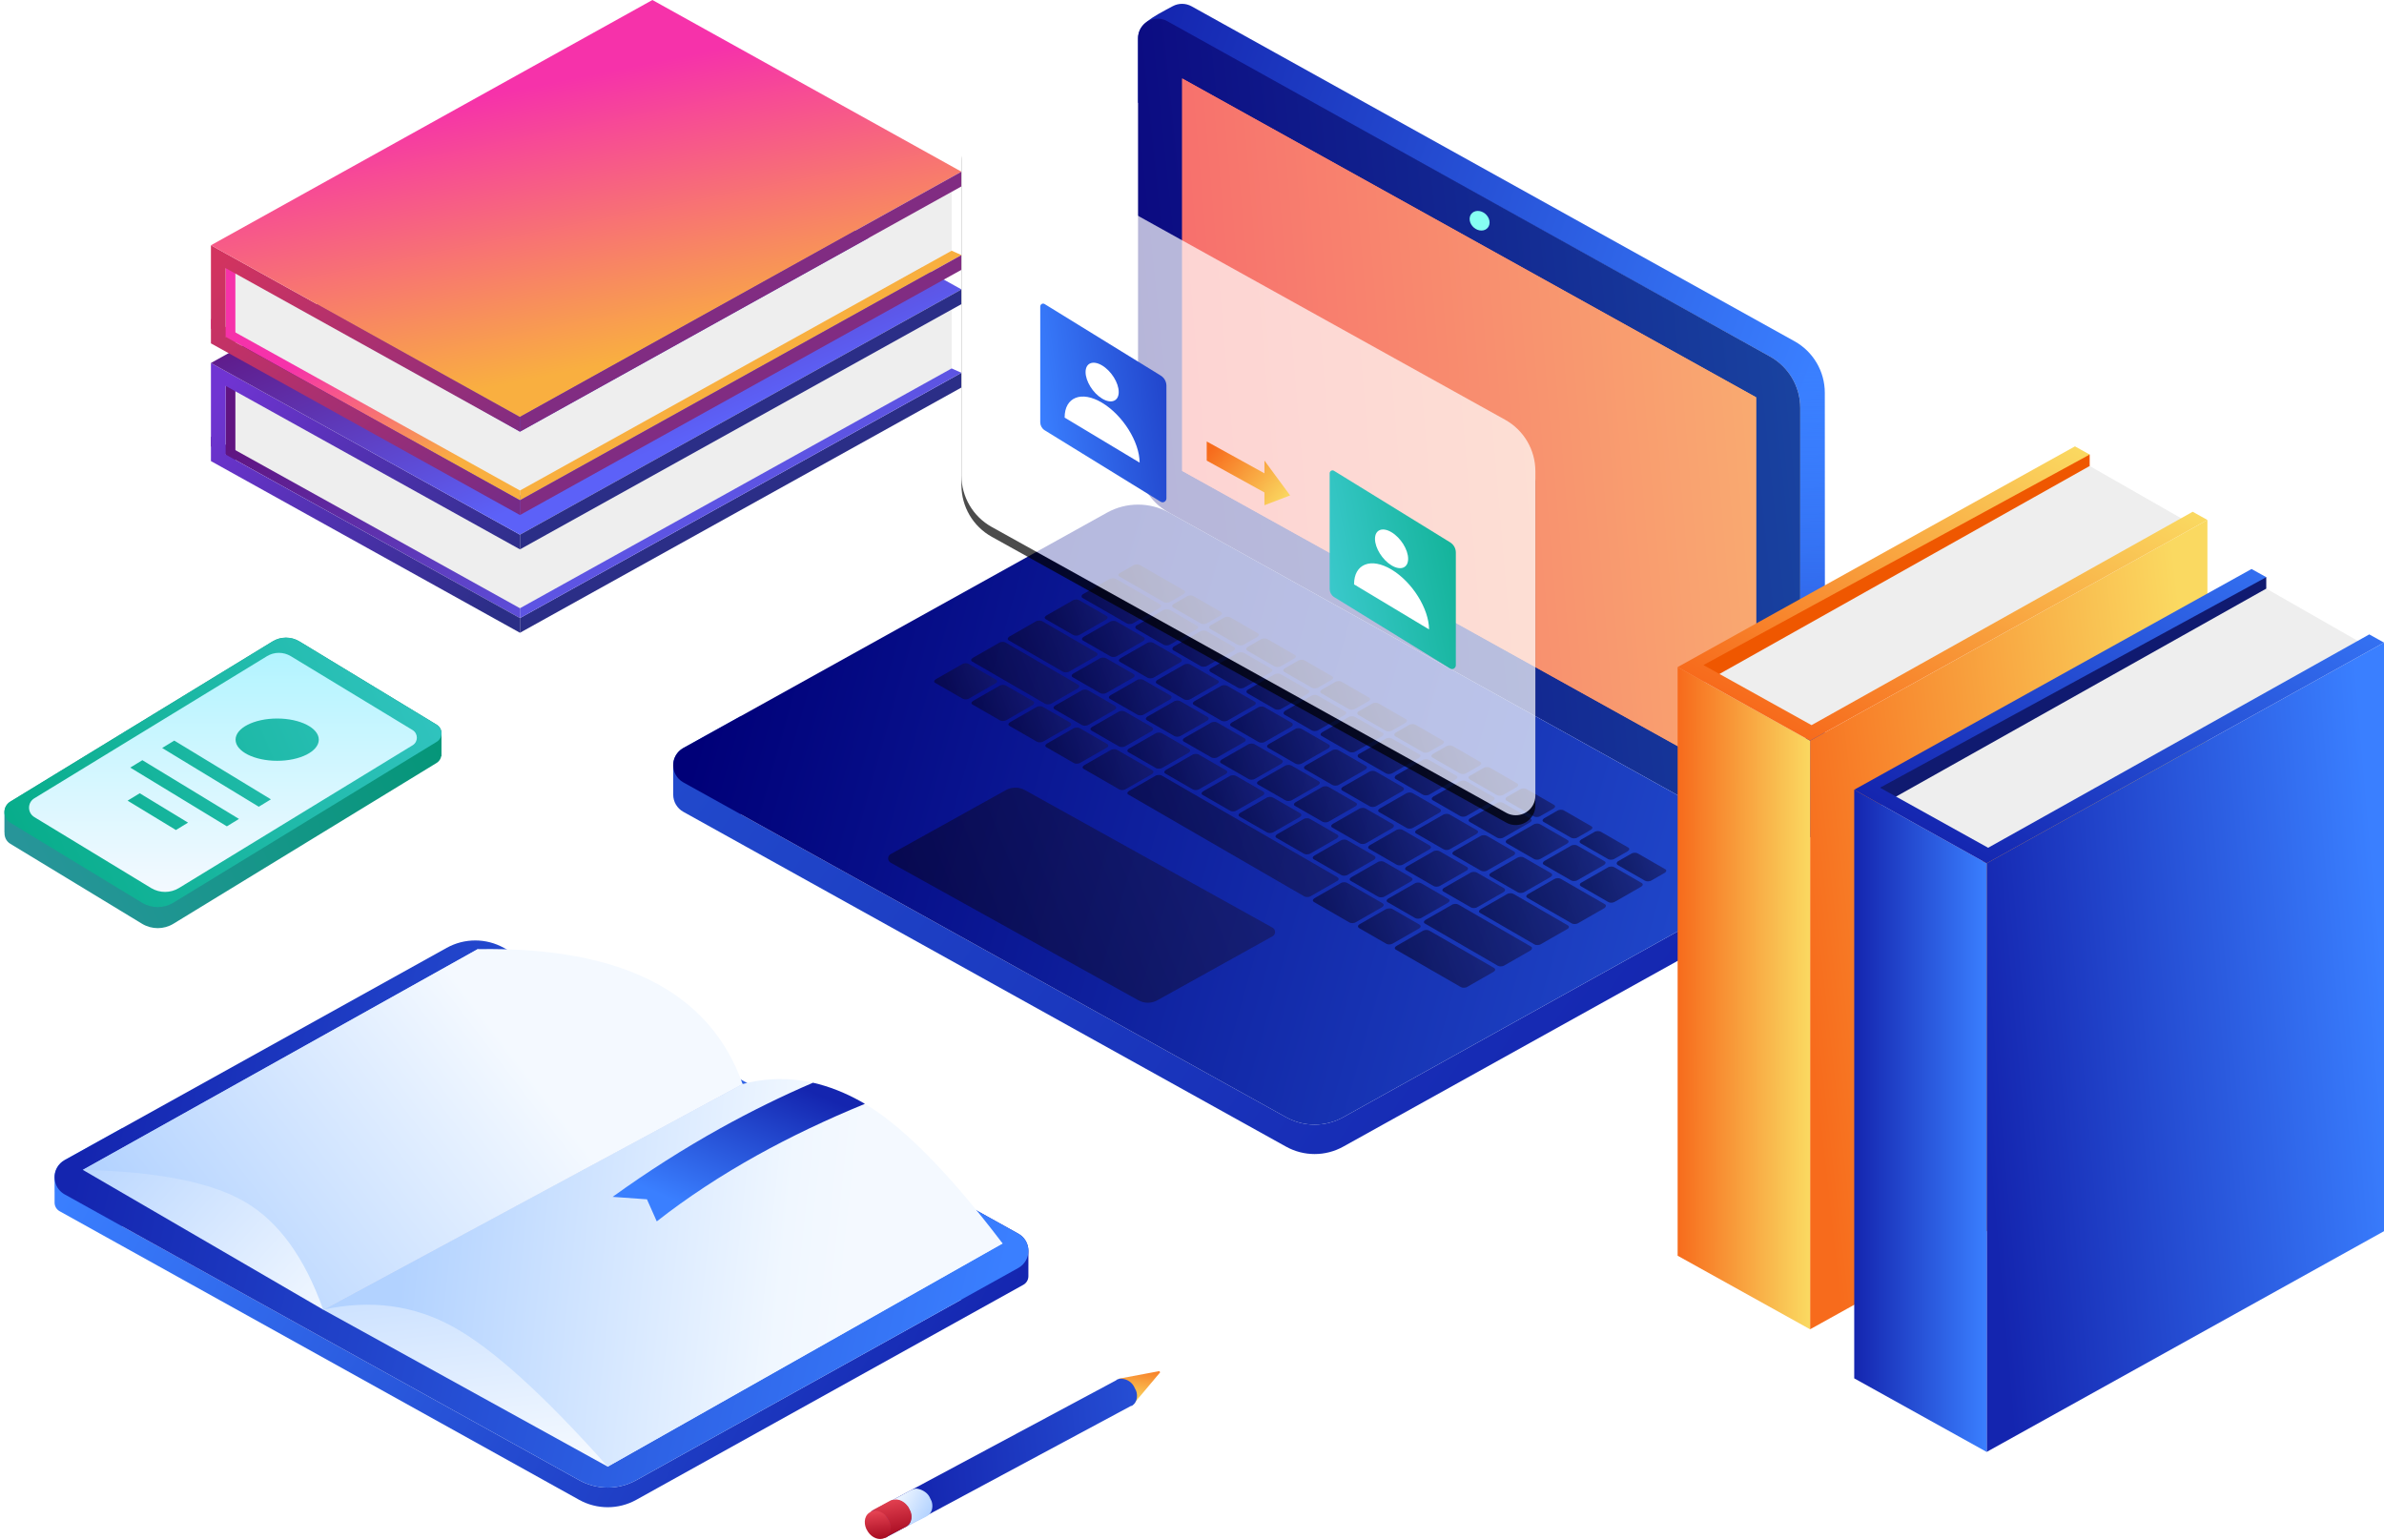 <?xml version="1.0" encoding="UTF-8"?>
<svg width="486px" height="314px" viewBox="0 0 486 314" version="1.1" xmlns="http://www.w3.org/2000/svg" xmlns:xlink="http://www.w3.org/1999/xlink">
    <!-- Generator: Sketch 52.5 (67469) - http://www.bohemiancoding.com/sketch -->
    <title>教育</title>
    <desc>Created with Sketch.</desc>
    <defs>
        <linearGradient x1="100%" y1="93.68%" x2="2.303%" y2="6.51%" id="linearGradient-1">
            <stop stop-color="#5D4DD8" offset="0%"></stop>
            <stop stop-color="#60137F" offset="100%"></stop>
        </linearGradient>
        <linearGradient x1="0%" y1="14.709%" x2="100%" y2="78.417%" id="linearGradient-2">
            <stop stop-color="#7034D2" offset="0%"></stop>
            <stop stop-color="#2B2E87" offset="100%"></stop>
        </linearGradient>
        <linearGradient x1="70.808%" y1="70.884%" x2="35.293%" y2="24.068%" id="linearGradient-3">
            <stop stop-color="#5C61F8" offset="0%"></stop>
            <stop stop-color="#60147F" offset="100%"></stop>
        </linearGradient>
        <linearGradient x1="54.662%" y1="86.689%" x2="32.112%" y2="24.584%" id="linearGradient-4">
            <stop stop-color="#F9AF40" offset="0%"></stop>
            <stop stop-color="#F632AA" offset="100%"></stop>
        </linearGradient>
        <linearGradient x1="0%" y1="8.856%" x2="100%" y2="100%" id="linearGradient-5">
            <stop stop-color="#D2335F" offset="0%"></stop>
            <stop stop-color="#732B88" offset="100%"></stop>
        </linearGradient>
        <linearGradient x1="2.703%" y1="0%" x2="98.456%" y2="42.585%" id="linearGradient-6">
            <stop stop-color="#1425AF" offset="0%"></stop>
            <stop stop-color="#3A7FFF" offset="100%"></stop>
        </linearGradient>
        <linearGradient x1="98.635%" y1="99.201%" x2="97.565%" y2="43.39%" id="linearGradient-7">
            <stop stop-color="#1425AF" offset="0%"></stop>
            <stop stop-color="#3A7FFF" stop-opacity="0" offset="100%"></stop>
        </linearGradient>
        <path d="M234,156 L234,83.18 C234,78.818 231.633,74.799 227.818,72.684 L116.162,10.796 L99,21 L99,7.798 C99,7.118 99.173,6.45 99.503,5.855 C99.682,5.534 99.899,5.246 100.145,4.995 C100.958,4.166 102.459,3.177 104.648,2.027 L104.677,2.002 L106.095,1.249 C107.292,0.614 108.729,0.627 109.913,1.285 L232.828,69.571 C236.637,71.687 239,75.703 239,80.061 L239,166.635 C239,168.04 238.263,169.342 237.058,170.065 L234.504,171.597 C234.344,171.704 234.176,171.806 234.003,171.902 C232.999,172.464 231.824,172.863 231.002,173.075 C230.682,173.158 230.346,173.202 230,173.202 C229.32,173.202 228.652,173.029 228.057,172.699 L216,166 L234,156 Z" id="path-8"></path>
        <linearGradient x1="0%" y1="56.685%" x2="100%" y2="43.743%" id="linearGradient-9">
            <stop stop-color="#0B0880" offset="0%"></stop>
            <stop stop-color="#1943A0" offset="100%"></stop>
        </linearGradient>
        <linearGradient x1="100%" y1="43.061%" x2="0%" y2="15.812%" id="linearGradient-10">
            <stop stop-color="#1425AF" offset="0%"></stop>
            <stop stop-color="#2149CC" offset="100%"></stop>
        </linearGradient>
        <linearGradient x1="98.437%" y1="57.037%" x2="2.06%" y2="41.767%" id="linearGradient-11">
            <stop stop-color="#214ACE" offset="0%"></stop>
            <stop stop-color="#000078" offset="100%"></stop>
            <stop stop-color="#000078" offset="100%"></stop>
        </linearGradient>
        <linearGradient x1="206.815%" y1="0%" x2="-16.406%" y2="50%" id="linearGradient-12">
            <stop stop-color="#2D318E" offset="0%"></stop>
            <stop stop-color="#030021" offset="100%"></stop>
        </linearGradient>
        <linearGradient x1="100%" y1="44.911%" x2="0%" y2="55.441%" id="linearGradient-13">
            <stop stop-color="#F9AA70" offset="0%"></stop>
            <stop stop-color="#F76E6D" offset="100%"></stop>
        </linearGradient>
        <filter x="-7.7%" y="-6.2%" width="115.4%" height="112.4%" filterUnits="objectBoundingBox" id="filter-14">
            <feGaussianBlur stdDeviation="3" in="SourceGraphic"></feGaussianBlur>
        </filter>
        <path d="M6.172,83.429 L111.057,141.699 C112.989,142.771 115.424,142.076 116.497,140.145 C116.827,139.55 117,138.882 117,138.202 L117,72.061 C117,67.703 114.637,63.687 110.828,61.571 L5.943,3.301 C4.011,2.229 1.576,2.924 0.503,4.855 C0.173,5.45 1.49130726e-13,6.118 1.49213975e-13,6.798 L1.42108547e-13,72.939 C1.42642249e-13,77.297 2.363,81.313 6.172,83.429 Z" id="path-15"></path>
        <filter x="-13.7%" y="-7.7%" width="127.4%" height="118.2%" filterUnits="objectBoundingBox" id="filter-16">
            <feOffset dx="0" dy="2" in="SourceAlpha" result="shadowOffsetOuter1"></feOffset>
            <feGaussianBlur stdDeviation="5" in="shadowOffsetOuter1" result="shadowBlurOuter1"></feGaussianBlur>
            <feColorMatrix values="0 0 0 0 1   0 0 0 0 1   0 0 0 0 1  0 0 0 0.401 0" type="matrix" in="shadowBlurOuter1"></feColorMatrix>
        </filter>
        <linearGradient x1="-55.375%" y1="28.791%" x2="100%" y2="63.708%" id="linearGradient-17">
            <stop stop-color="#1425AF" offset="0%"></stop>
            <stop stop-color="#3A7FFF" offset="100%"></stop>
        </linearGradient>
        <linearGradient x1="113.605%" y1="70.334%" x2="-27.822%" y2="25.975%" id="linearGradient-18">
            <stop stop-color="#40CCD3" offset="0%"></stop>
            <stop stop-color="#08AD8B" offset="100%"></stop>
        </linearGradient>
        <linearGradient x1="100%" y1="85.959%" x2="0%" y2="21.096%" id="linearGradient-19">
            <stop stop-color="#FAD961" offset="0%"></stop>
            <stop stop-color="#F76B1C" offset="100%"></stop>
        </linearGradient>
        <linearGradient x1="100%" y1="40.743%" x2="0%" y2="19.013%" id="linearGradient-20">
            <stop stop-color="#1425AF" offset="0%"></stop>
            <stop stop-color="#3A7FFF" offset="100%"></stop>
        </linearGradient>
        <linearGradient x1="2.188%" y1="43.599%" x2="97.87%" y2="56.52%" id="linearGradient-21">
            <stop stop-color="#1425AF" offset="0%"></stop>
            <stop stop-color="#3A7FFF" offset="100%"></stop>
        </linearGradient>
        <linearGradient x1="38.043%" y1="97.602%" x2="22.62%" y2="19.86%" id="linearGradient-22">
            <stop stop-color="#F4F9FF" offset="0%"></stop>
            <stop stop-color="#B2D2FF" offset="100%"></stop>
        </linearGradient>
        <linearGradient x1="77.276%" y1="54.083%" x2="11.586%" y2="50%" id="linearGradient-23">
            <stop stop-color="#F4F9FF" offset="0%"></stop>
            <stop stop-color="#F0F7FF" offset="15.105%"></stop>
            <stop stop-color="#B2D2FF" offset="100%"></stop>
        </linearGradient>
        <linearGradient x1="82.493%" y1="9.091%" x2="23.255%" y2="84.257%" id="linearGradient-24">
            <stop stop-color="#1425AF" offset="0%"></stop>
            <stop stop-color="#3A7FFF" offset="100%"></stop>
        </linearGradient>
        <linearGradient x1="45.91%" y1="88.174%" x2="-9.447%" y2="60.726%" id="linearGradient-25">
            <stop stop-color="#F4F9FF" offset="0%"></stop>
            <stop stop-color="#B2D2FF" offset="100%"></stop>
        </linearGradient>
        <linearGradient x1="66.183%" y1="31.255%" x2="0%" y2="59.151%" id="linearGradient-26">
            <stop stop-color="#F4F9FF" offset="0%"></stop>
            <stop stop-color="#B2D2FF" offset="100%"></stop>
        </linearGradient>
        <linearGradient x1="100%" y1="33.427%" x2="1.401%" y2="65.965%" id="linearGradient-27">
            <stop stop-color="#FAD961" offset="0%"></stop>
            <stop stop-color="#F76B1C" offset="100%"></stop>
        </linearGradient>
        <linearGradient x1="83.697%" y1="80.831%" x2="3.425%" y2="5.411%" id="linearGradient-28">
            <stop stop-color="#1425AF" offset="0%"></stop>
            <stop stop-color="#254DD3" offset="100%"></stop>
        </linearGradient>
        <linearGradient x1="64.116%" y1="100%" x2="64.116%" y2="0%" id="linearGradient-29">
            <stop stop-color="#F4F9FF" offset="0%"></stop>
            <stop stop-color="#B2D2FF" offset="100%"></stop>
        </linearGradient>
        <linearGradient x1="0%" y1="100%" x2="100%" y2="15.327%" id="linearGradient-30">
            <stop stop-color="#F5515F" offset="0%"></stop>
            <stop stop-color="#9F041B" offset="100%"></stop>
        </linearGradient>
        <linearGradient x1="100%" y1="41.276%" x2="0%" y2="64.291%" id="linearGradient-31">
            <stop stop-color="#FAD961" offset="0%"></stop>
            <stop stop-color="#F76B1C" offset="100%"></stop>
        </linearGradient>
        <linearGradient x1="100%" y1="56.934%" x2="0%" y2="55.057%" id="linearGradient-32">
            <stop stop-color="#FAD961" offset="0%"></stop>
            <stop stop-color="#F76B1C" offset="100%"></stop>
        </linearGradient>
        <linearGradient x1="86.665%" y1="11.31%" x2="11.141%" y2="85.722%" id="linearGradient-33">
            <stop stop-color="#FAD961" offset="0%"></stop>
            <stop stop-color="#F76B1C" offset="100%"></stop>
        </linearGradient>
        <linearGradient x1="0%" y1="60.233%" x2="100%" y2="42.365%" id="linearGradient-34">
            <stop stop-color="#1425AF" offset="0%"></stop>
            <stop stop-color="#3A7FFF" offset="100%"></stop>
        </linearGradient>
        <linearGradient x1="0%" y1="59.906%" x2="100%" y2="59.906%" id="linearGradient-35">
            <stop stop-color="#1425AF" offset="0%"></stop>
            <stop stop-color="#3A7FFF" offset="100%"></stop>
        </linearGradient>
        <linearGradient x1="15.952%" y1="94.149%" x2="100%" y2="24.464%" id="linearGradient-36">
            <stop stop-color="#1425AF" offset="0%"></stop>
            <stop stop-color="#3471F2" offset="100%"></stop>
            <stop stop-color="#3A7FFF" offset="100%"></stop>
        </linearGradient>
        <linearGradient x1="100%" y1="69.839%" x2="0%" y2="38.319%" id="linearGradient-37">
            <stop stop-color="#28959A" offset="0%"></stop>
            <stop stop-color="#059679" offset="100%"></stop>
        </linearGradient>
        <linearGradient x1="-41.313%" y1="24.428%" x2="100%" y2="61.679%" id="linearGradient-38">
            <stop stop-color="#40CCD3" offset="0%"></stop>
            <stop stop-color="#08AD8B" offset="100%"></stop>
        </linearGradient>
        <linearGradient x1="64.116%" y1="100%" x2="64.116%" y2="0%" id="linearGradient-39">
            <stop stop-color="#F4F9FF" offset="0%"></stop>
            <stop stop-color="#B2F4FF" offset="100%"></stop>
        </linearGradient>
    </defs>
    <g id="Page-1" stroke="none" stroke-width="1" fill="none" fill-rule="evenodd">
        <g id="教育" transform="translate(-773, -154)">
            <g id="TOP">
                <g id="Illustration">
                    <g id="教育" transform="translate(773, 154)">
                        <g id="书4" transform="translate(43, 24)" fill-rule="nonzero">
                            <polygon id="Path-55" fill="#601481" points="3 54 5 54 5 70 3 70"></polygon>
                            <path d="M151,39.111 L151,51.133 L63,101 L5,69 L5,55 L63,88 L151,39.111 Z M153,38 L153,50 L153,38 Z" id="Combined-Shape" fill="#EEEEEE"></path>
                            <polygon id="Path-58" fill="url(#linearGradient-1)" points="63 102 63 100 0 65 0 67"></polygon>
                            <path d="M3,54.667 L3,68.667 L63,102 L63,105 L1.14352972e-13,70 L1.14352972e-13,67 L-1.03321796e-12,53 L1.14352972e-13,50 L63,85 L63,88 L3,54.667 Z" id="Combined-Shape" fill="url(#linearGradient-2)"></path>
                            <polygon id="Path-51" fill="url(#linearGradient-3)" points="-9.9475983e-14 50 63 85 153 35 90 -2.84217094e-14"></polygon>
                            <polygon id="Path-52" fill="#2B2E87" points="63 88 63 85 153 35 153 38"></polygon>
                            <polygon id="Path-54" fill="#2B2E87" points="63 105 153 55 153 52 63 102"></polygon>
                            <polygon id="Path-59" fill="#5D54E3" points="63 100 63 102 153 52 150.999 51.112"></polygon>
                        </g>
                        <g id="书3" transform="translate(43, 0)" fill-rule="nonzero">
                            <polygon id="Path-55" fill="#F632AA" points="3 54 5 54 5 70 3 70"></polygon>
                            <path d="M151,39.111 L151,51.133 L63,101 L5,69 L5,55 L63,88 L151,39.111 Z M153,38 L153,50 L153,38 Z" id="Combined-Shape" fill="#EEEEEE"></path>
                            <polygon id="Path-59" fill="#F8AF3F" points="63 100 63 102 153 52 150.999 51.112"></polygon>
                            <polygon id="Path-58" fill="url(#linearGradient-4)" points="63 102 63 100 0 65 0 67"></polygon>
                            <path d="M3,54.667 L3,68.667 L63,102 L63,105 L1.14352972e-13,70 L1.14352972e-13,67 L-1.03321796e-12,53 L1.14352972e-13,50 L63,85 L63,88 L3,54.667 Z" id="Combined-Shape" fill="url(#linearGradient-5)"></path>
                            <polygon id="Path-51" fill="url(#linearGradient-4)" points="-9.9475983e-14 50 63 85 153 35 90 -2.84217094e-14"></polygon>
                            <polygon id="Path-52" fill="#812C82" points="63 88 63 85 153 35 153 38"></polygon>
                            <polygon id="Path-54" fill="#812C82" points="63 105 153 55 153 52 63 102"></polygon>
                        </g>
                        <g id="Mac" transform="translate(133, 0)">
                            <g id="Combined-Shape" fill-rule="nonzero">
                                <use fill="url(#linearGradient-6)" xlink:href="#path-8"></use>
                                <use fill="url(#linearGradient-7)" xlink:href="#path-8"></use>
                            </g>
                            <path d="M228.057,172.699 L105.172,104.429 C101.363,102.313 99,98.297 99,93.939 L99,7.803 C99,5.594 100.791,3.803 103,3.803 C103.681,3.803 104.35,3.977 104.945,4.308 L227.834,72.681 C231.64,74.798 234,78.812 234,83.167 L234,169.202 C234,171.411 232.209,173.202 230,173.202 C229.32,173.202 228.652,173.029 228.057,172.699 Z" id="Path-62" fill="url(#linearGradient-9)" fill-rule="nonzero"></path>
                            <path d="M169,47 C170.105,47 170.835,46.105 170.631,45 C170.428,43.895 169.367,43 168.263,43 C167.158,43 166.428,43.895 166.631,45 C166.835,46.105 167.895,47 169,47 Z" id="Oval" fill="#86FFF2" fill-rule="nonzero"></path>
                            <path d="M4.24,160.502 L4.236,160.5 C4.238,158.438 4.238,156.94 4.236,156.004 C4.234,155.345 4.397,154.675 4.74,154.057 C5.103,153.404 5.641,152.866 6.294,152.503 L18,146 L18,166 L129.172,227.762 C132.797,229.776 137.203,229.776 140.828,227.762 L216,186 L216,166 L227.706,172.503 C228.359,172.866 228.897,173.404 229.26,174.057 C229.603,174.675 229.765,175.343 229.764,176.003 C229.763,176.938 229.763,178.271 229.764,180 L229.76,180.002 L229.76,182.002 C229.76,183.455 228.972,184.793 227.703,185.499 L140.828,233.762 C137.203,235.776 132.797,235.776 129.172,233.762 L6.297,165.499 C5.028,164.793 4.24,163.455 4.24,162.002 L4.24,160.502 Z" id="Combined-Shape" fill="url(#linearGradient-10)" fill-rule="nonzero"></path>
                            <path d="M140.828,227.762 L227.706,179.497 C229.637,178.424 230.333,175.989 229.26,174.057 C228.897,173.404 228.359,172.866 227.706,172.503 L105.313,104.507 C101.387,102.326 96.613,102.326 92.687,104.507 L6.294,152.503 C4.363,153.576 3.667,156.011 4.74,157.943 C5.103,158.596 5.641,159.134 6.294,159.497 L129.172,227.762 C132.797,229.776 137.203,229.776 140.828,227.762 Z" id="Path-61" fill="url(#linearGradient-11)" fill-rule="nonzero"></path>
                            <g id="键盘" opacity="0.598" transform="translate(57, 115)">
                                <g id="Group" transform="translate(30, 2.559)" fill="url(#linearGradient-12)">
                                    <path d="M102.319,63.139 L107.872,66.338 C108.191,66.529 108.83,66.529 109.213,66.274 L114.574,63.203 C114.957,62.947 115.021,62.627 114.638,62.435 L109.085,59.237 C108.766,59.045 108.128,59.045 107.745,59.301 L102.383,62.371 C102,62.563 101.936,62.947 102.319,63.139 Z" id="Path"></path>
                                    <path d="M94.723,58.725 L100.277,61.924 C100.596,62.115 101.234,62.115 101.617,61.86 L106.979,58.789 C107.362,58.533 107.426,58.213 107.106,58.021 L101.553,54.823 C101.234,54.631 100.596,54.631 100.213,54.887 L94.851,57.957 C94.468,58.213 94.404,58.533 94.723,58.725 Z" id="Path"></path>
                                    <path d="M87.191,54.375 L92.745,57.574 C93.064,57.765 93.702,57.765 94.085,57.51 L99.447,54.439 C99.83,54.183 99.894,53.863 99.511,53.671 L93.957,50.473 C93.638,50.281 93,50.281 92.617,50.537 L87.255,53.607 C86.872,53.863 86.872,54.183 87.191,54.375 Z" id="Path"></path>
                                    <path d="M79.66,50.025 L85.213,53.224 C85.532,53.415 86.17,53.415 86.553,53.16 L91.915,50.089 C92.298,49.833 92.362,49.513 91.979,49.321 L86.426,46.123 C86.106,45.931 85.468,45.931 85.085,46.187 L79.723,49.257 C79.34,49.449 79.277,49.833 79.66,50.025 Z" id="Path"></path>
                                    <path d="M72.128,45.611 L77.681,48.81 C78,49.001 78.638,49.001 79.021,48.746 L84.383,45.675 C84.766,45.419 84.83,45.099 84.447,44.907 L78.894,41.709 C78.574,41.517 77.936,41.517 77.553,41.773 L72.191,44.843 C71.809,45.099 71.745,45.419 72.128,45.611 Z" id="Path"></path>
                                    <path d="M64.532,41.261 L70.085,44.46 C70.404,44.651 71.043,44.651 71.426,44.396 L76.787,41.325 C77.17,41.069 77.234,40.749 76.851,40.557 L71.298,37.359 C70.979,37.167 70.34,37.167 69.957,37.423 L64.596,40.493 C64.277,40.749 64.213,41.069 64.532,41.261 Z" id="Path"></path>
                                    <path d="M57,36.911 L62.553,40.11 C62.872,40.301 63.511,40.301 63.894,40.046 L69.255,36.975 C69.638,36.719 69.702,36.399 69.319,36.207 L63.766,33.009 C63.447,32.817 62.809,32.817 62.426,33.073 L57.064,36.143 C56.681,36.335 56.681,36.719 57,36.911 Z" id="Path"></path>
                                    <path d="M49.468,32.497 L55.021,35.696 C55.34,35.888 55.979,35.888 56.362,35.632 L61.723,32.561 C62.106,32.305 62.17,31.985 61.787,31.793 L56.234,28.595 C55.915,28.403 55.277,28.403 54.894,28.659 L49.532,31.729 C49.149,31.985 49.085,32.305 49.468,32.497 Z" id="Path"></path>
                                    <path d="M41.872,28.147 L47.426,31.346 C47.745,31.538 48.383,31.538 48.766,31.282 L54.128,28.211 C54.511,27.955 54.574,27.635 54.191,27.443 L48.638,24.245 C48.319,24.053 47.681,24.053 47.298,24.309 L41.936,27.379 C41.617,27.635 41.553,27.955 41.872,28.147 Z" id="Path"></path>
                                    <path d="M34.34,23.797 L39.894,26.996 C40.213,27.188 40.851,27.188 41.234,26.932 L46.596,23.861 C46.979,23.605 47.043,23.285 46.66,23.093 L41.106,19.895 C40.787,19.703 40.149,19.703 39.766,19.959 L34.404,23.029 C34.021,23.221 34.021,23.605 34.34,23.797 Z" id="Path"></path>
                                    <path d="M26.809,19.447 L32.362,22.646 C32.681,22.837 33.319,22.837 33.702,22.582 L39.064,19.511 C39.447,19.255 39.511,18.935 39.128,18.743 L33.574,15.545 C33.255,15.353 32.617,15.353 32.234,15.609 L26.872,18.679 C26.489,18.871 26.426,19.191 26.809,19.447 Z" id="Path"></path>
                                    <path d="M19.213,15.033 L24.766,18.232 C25.085,18.424 25.723,18.424 26.106,18.168 L31.468,15.097 C31.851,14.841 31.915,14.521 31.532,14.329 L25.979,11.131 C25.66,10.939 25.021,10.939 24.638,11.195 L19.277,14.265 C18.957,14.521 18.894,14.841 19.213,15.033 Z" id="Path"></path>
                                    <path d="M11.681,10.683 L17.234,13.882 C17.553,14.074 18.191,14.074 18.574,13.818 L23.936,10.747 C24.319,10.491 24.383,10.171 24,9.979 L18.447,6.781 C18.128,6.589 17.489,6.589 17.106,6.845 L11.745,9.915 C11.362,10.107 11.362,10.491 11.681,10.683 Z" id="Path"></path>
                                    <path d="M0.702,4.35 L9.702,9.532 C10.021,9.724 10.66,9.724 11.043,9.468 L16.404,6.397 C16.787,6.141 16.851,5.821 16.468,5.629 L7.468,0.448 C7.149,0.256 6.511,0.256 6.128,0.512 L0.766,3.582 C0.447,3.774 0.383,4.158 0.702,4.35 Z" id="Path"></path>
                                </g>
                                <g id="Group-2" transform="translate(22, 7)" fill="url(#linearGradient-12)">
                                    <path d="M13.553,3.555 L8,0.357 C7.681,0.165 7.043,0.165 6.66,0.421 L1.298,3.491 C0.915,3.747 0.851,4.067 1.234,4.259 L6.787,7.457 C7.106,7.649 7.745,7.649 8.128,7.393 L13.489,4.323 C13.872,4.067 13.936,3.747 13.553,3.555 Z" id="Path"></path>
                                    <path d="M21.149,7.905 L15.596,4.707 C15.277,4.515 14.638,4.515 14.255,4.771 L8.894,7.841 C8.511,8.097 8.447,8.417 8.83,8.609 L14.383,11.807 C14.702,11.999 15.34,11.999 15.723,11.743 L21.085,8.673 C21.404,8.481 21.468,8.097 21.149,7.905 Z" id="Path"></path>
                                    <path d="M28.681,12.255 L23.128,9.057 C22.809,8.865 22.17,8.865 21.787,9.121 L16.426,12.191 C16.043,12.447 15.979,12.767 16.362,12.959 L21.915,16.157 C22.234,16.349 22.872,16.349 23.255,16.093 L28.617,13.023 C29,12.831 29,12.511 28.681,12.255 Z" id="Path"></path>
                                    <path d="M36.213,16.669 L30.66,13.471 C30.34,13.279 29.702,13.279 29.319,13.535 L23.957,16.605 C23.574,16.861 23.511,17.181 23.83,17.373 L29.383,20.571 C29.702,20.763 30.34,20.763 30.723,20.507 L36.085,17.437 C36.532,17.181 36.596,16.861 36.213,16.669 Z" id="Path"></path>
                                    <path d="M43.745,21.019 L38.191,17.821 C37.872,17.629 37.234,17.629 36.851,17.885 L31.489,20.955 C31.106,21.211 31.043,21.531 31.426,21.723 L36.979,24.921 C37.298,25.113 37.936,25.113 38.319,24.857 L43.681,21.787 C44.064,21.595 44.128,21.211 43.745,21.019 Z" id="Path"></path>
                                    <path d="M51.34,25.369 L45.787,22.171 C45.468,21.979 44.83,21.979 44.447,22.235 L39.085,25.305 C38.702,25.561 38.638,25.881 39.021,26.073 L44.574,29.271 C44.894,29.463 45.532,29.463 45.915,29.207 L51.277,26.137 C51.596,25.945 51.66,25.561 51.34,25.369 Z" id="Path"></path>
                                    <path d="M58.872,29.783 L53.319,26.585 C53,26.393 52.362,26.393 51.979,26.649 L46.617,29.719 C46.234,29.975 46.17,30.295 46.553,30.487 L52.106,33.685 C52.426,33.877 53.064,33.877 53.447,33.621 L58.809,30.551 C59.191,30.295 59.191,29.975 58.872,29.783 Z" id="Path"></path>
                                    <path d="M66.404,34.133 L60.851,30.935 C60.532,30.743 59.894,30.743 59.511,30.999 L54.149,34.069 C53.766,34.325 53.702,34.645 54.085,34.837 L59.638,38.035 C59.957,38.227 60.596,38.227 60.979,37.971 L66.34,34.901 C66.723,34.645 66.787,34.325 66.404,34.133 Z" id="Path"></path>
                                    <path d="M74,38.483 L68.447,35.285 C68.128,35.093 67.489,35.093 67.106,35.349 L61.745,38.419 C61.362,38.675 61.298,38.995 61.681,39.187 L67.234,42.385 C67.553,42.577 68.191,42.577 68.574,42.321 L73.936,39.251 C74.255,39.059 74.319,38.675 74,38.483 Z" id="Path"></path>
                                    <path d="M81.532,42.897 L75.979,39.699 C75.66,39.507 75.021,39.507 74.638,39.763 L69.277,42.833 C68.894,43.089 68.83,43.409 69.213,43.601 L74.766,46.799 C75.085,46.991 75.723,46.991 76.106,46.735 L81.468,43.665 C81.851,43.409 81.851,43.089 81.532,42.897 Z" id="Path"></path>
                                    <path d="M89.064,47.247 L83.511,44.049 C83.191,43.857 82.553,43.857 82.17,44.112 L76.809,47.183 C76.426,47.439 76.362,47.759 76.745,47.951 L82.298,51.149 C82.617,51.341 83.255,51.341 83.638,51.085 L89,48.015 C89.383,47.759 89.447,47.439 89.064,47.247 Z" id="Path"></path>
                                    <path d="M96.66,51.597 L91.106,48.399 C90.787,48.207 90.149,48.207 89.766,48.462 L84.404,51.533 C84.021,51.789 83.957,52.109 84.34,52.301 L89.894,55.499 C90.213,55.691 90.851,55.691 91.234,55.435 L96.596,52.365 C96.915,52.173 96.979,51.789 96.66,51.597 Z" id="Path"></path>
                                    <path d="M104.191,56.011 L98.638,52.812 C98.319,52.621 97.681,52.621 97.298,52.876 L91.936,55.947 C91.553,56.203 91.489,56.523 91.872,56.715 L97.426,59.913 C97.745,60.105 98.383,60.105 98.766,59.849 L104.128,56.779 C104.511,56.523 104.511,56.203 104.191,56.011 Z" id="Path"></path>
                                    <path d="M115.17,62.344 L106.17,57.163 C105.851,56.971 105.213,56.971 104.83,57.226 L99.468,60.297 C99.085,60.553 99.021,60.873 99.404,61.065 L108.404,66.246 C108.723,66.438 109.362,66.438 109.745,66.182 L115.106,63.112 C115.426,62.856 115.489,62.536 115.17,62.344 Z" id="Path"></path>
                                </g>
                                <g id="Group" transform="translate(120.34, 63.037)"></g>
                                <g id="Group" transform="translate(15.319, 10.875)" fill="url(#linearGradient-12)">
                                    <path d="M18.191,7.165 L7.149,0.768 C6.83,0.576 6.191,0.576 5.809,0.832 L0.447,3.902 C0.064,4.158 1.38777878e-17,4.478 0.319,4.67 L11.362,11.067 C11.681,11.259 12.319,11.259 12.702,11.003 L18.064,7.932 C18.511,7.74 18.511,7.357 18.191,7.165 Z" id="Path"></path>
                                    <path d="M114.255,62.755 L103.213,56.358 C102.894,56.166 102.255,56.166 101.872,56.422 L96.511,59.493 C96.128,59.749 96.064,60.068 96.447,60.26 L107.489,66.657 C107.809,66.849 108.447,66.849 108.83,66.593 L114.191,63.523 C114.574,63.331 114.638,62.947 114.255,62.755 Z" id="Path"></path>
                                    <path d="M25.723,11.515 L20.17,8.316 C19.851,8.124 19.213,8.124 18.83,8.38 L13.468,11.451 C13.085,11.707 13.021,12.026 13.404,12.218 L18.957,15.417 C19.277,15.609 19.915,15.609 20.298,15.353 L25.66,12.282 C26.043,12.09 26.106,11.707 25.723,11.515 Z" id="Path"></path>
                                    <path d="M33.319,15.929 L27.766,12.73 C27.447,12.538 26.809,12.538 26.426,12.794 L21.064,15.865 C20.681,16.121 20.617,16.44 21,16.632 L26.553,19.831 C26.872,20.023 27.511,20.023 27.894,19.767 L33.255,16.696 C33.574,16.44 33.638,16.121 33.319,15.929 Z" id="Path"></path>
                                    <path d="M40.851,20.279 L35.298,17.08 C34.979,16.888 34.34,16.888 33.957,17.144 L28.596,20.215 C28.213,20.471 28.149,20.79 28.532,20.982 L34.085,24.181 C34.404,24.373 35.043,24.373 35.426,24.117 L40.787,21.046 C41.17,20.79 41.17,20.471 40.851,20.279 Z" id="Path"></path>
                                    <path d="M48.383,24.629 L42.83,21.43 C42.511,21.238 41.872,21.238 41.489,21.494 L36.128,24.565 C35.745,24.821 35.681,25.14 36.064,25.332 L41.617,28.531 C41.936,28.723 42.574,28.723 42.957,28.467 L48.319,25.396 C48.702,25.204 48.766,24.821 48.383,24.629 Z" id="Path"></path>
                                    <path d="M55.979,29.043 L50.426,25.844 C50.106,25.652 49.468,25.652 49.085,25.908 L43.723,28.979 C43.34,29.235 43.277,29.554 43.66,29.746 L49.213,32.945 C49.532,33.137 50.17,33.137 50.553,32.881 L55.915,29.81 C56.234,29.554 56.298,29.235 55.979,29.043 Z" id="Path"></path>
                                    <path d="M63.511,33.393 L57.957,30.194 C57.638,30.002 57,30.002 56.617,30.258 L51.255,33.329 C50.872,33.585 50.809,33.904 51.191,34.096 L56.745,37.295 C57.064,37.487 57.702,37.487 58.085,37.231 L63.447,34.16 C63.83,33.904 63.83,33.585 63.511,33.393 Z" id="Path"></path>
                                    <path d="M71.043,37.743 L65.489,34.544 C65.17,34.352 64.532,34.352 64.149,34.608 L58.787,37.679 C58.404,37.935 58.34,38.254 58.723,38.446 L64.277,41.645 C64.596,41.837 65.234,41.837 65.617,41.581 L70.979,38.51 C71.362,38.318 71.426,37.935 71.043,37.743 Z" id="Path"></path>
                                    <path d="M78.638,42.157 L73.085,38.958 C72.766,38.766 72.128,38.766 71.745,39.022 L66.383,42.093 C66,42.349 65.936,42.668 66.319,42.86 L71.872,46.059 C72.191,46.251 72.83,46.251 73.213,45.995 L78.574,42.924 C78.894,42.668 78.957,42.349 78.638,42.157 Z" id="Path"></path>
                                    <path d="M86.17,46.507 L80.617,43.308 C80.298,43.116 79.66,43.116 79.277,43.372 L73.915,46.443 C73.532,46.699 73.468,47.018 73.851,47.21 L79.404,50.409 C79.723,50.601 80.362,50.601 80.745,50.345 L86.106,47.274 C86.489,47.018 86.489,46.699 86.17,46.507 Z" id="Path"></path>
                                    <path d="M93.702,50.857 L88.149,47.658 C87.83,47.466 87.191,47.466 86.809,47.722 L81.447,50.793 C81.064,51.049 81,51.368 81.383,51.56 L86.936,54.759 C87.255,54.951 87.894,54.951 88.277,54.695 L93.638,51.624 C94.021,51.432 94.085,51.049 93.702,50.857 Z" id="Path"></path>
                                    <path d="M101.298,55.207 L95.745,52.008 C95.426,51.816 94.787,51.816 94.404,52.072 L89.043,55.143 C88.66,55.399 88.596,55.718 88.979,55.91 L94.532,59.109 C94.851,59.301 95.489,59.301 95.872,59.045 L101.234,55.974 C101.553,55.782 101.617,55.462 101.298,55.207 Z" id="Path"></path>
                                </g>
                                <g id="Group" transform="translate(7.66, 15.353)" fill="url(#linearGradient-12)">
                                    <path d="M22.085,9.212 L7.34,0.64 C7.021,0.448 6.383,0.448 6,0.704 L0.638,3.774 C0.255,4.03 0.191,4.35 0.574,4.542 L15.383,13.114 C15.702,13.306 16.34,13.306 16.723,13.05 L22.085,9.979 C22.404,9.724 22.468,9.404 22.085,9.212 Z" id="Path"></path>
                                    <path d="M29.681,13.562 L24.128,10.363 C23.809,10.171 23.17,10.171 22.787,10.427 L17.426,13.498 C17.043,13.754 16.979,14.074 17.362,14.265 L22.915,17.464 C23.234,17.656 23.872,17.656 24.255,17.4 L29.617,14.329 C29.936,14.137 30,13.754 29.681,13.562 Z" id="Path"></path>
                                    <path d="M37.213,17.912 L31.66,14.713 C31.34,14.521 30.702,14.521 30.319,14.777 L24.957,17.848 C24.574,18.104 24.511,18.424 24.894,18.615 L30.447,21.814 C30.766,22.006 31.404,22.006 31.787,21.75 L37.149,18.679 C37.468,18.488 37.532,18.168 37.213,17.912 Z" id="Path"></path>
                                    <path d="M44.745,22.326 L39.191,19.127 C38.872,18.935 38.234,18.935 37.851,19.191 L32.489,22.262 C32.106,22.518 32.043,22.837 32.426,23.029 L37.979,26.228 C38.298,26.42 38.936,26.42 39.319,26.164 L44.681,23.093 C45.064,22.837 45.064,22.518 44.745,22.326 Z" id="Path"></path>
                                    <path d="M52.277,26.676 L46.723,23.477 C46.404,23.285 45.766,23.285 45.383,23.541 L40.021,26.612 C39.638,26.868 39.574,27.188 39.957,27.379 L45.511,30.578 C45.83,30.77 46.468,30.77 46.851,30.514 L52.213,27.443 C52.596,27.251 52.66,26.868 52.277,26.676 Z" id="Path"></path>
                                    <path d="M59.872,31.026 L54.319,27.827 C54,27.635 53.362,27.635 52.979,27.891 L47.617,30.962 C47.234,31.218 47.17,31.538 47.553,31.729 L53.106,34.928 C53.426,35.12 54.064,35.12 54.447,34.864 L59.809,31.793 C60.128,31.601 60.191,31.218 59.872,31.026 Z" id="Path"></path>
                                    <path d="M67.404,35.44 L61.851,32.241 C61.532,32.049 60.894,32.049 60.511,32.305 L55.149,35.376 C54.766,35.632 54.702,35.951 55.085,36.143 L60.638,39.342 C60.957,39.534 61.596,39.534 61.979,39.278 L67.34,36.207 C67.723,35.951 67.723,35.632 67.404,35.44 Z" id="Path"></path>
                                    <path d="M74.936,39.79 L69.383,36.591 C69.064,36.399 68.426,36.399 68.043,36.655 L62.681,39.726 C62.298,39.982 62.234,40.301 62.617,40.493 L68.17,43.692 C68.489,43.884 69.128,43.884 69.511,43.628 L74.872,40.557 C75.255,40.301 75.319,39.982 74.936,39.79 Z" id="Path"></path>
                                    <path d="M82.532,44.14 L76.979,40.941 C76.66,40.749 76.021,40.749 75.638,41.005 L70.277,44.076 C69.894,44.332 69.83,44.651 70.213,44.843 L75.766,48.042 C76.085,48.234 76.723,48.234 77.106,47.978 L82.468,44.907 C82.787,44.715 82.851,44.332 82.532,44.14 Z" id="Path"></path>
                                    <path d="M90.064,48.554 L84.511,45.355 C84.191,45.163 83.553,45.163 83.17,45.419 L77.809,48.49 C77.426,48.746 77.362,49.065 77.745,49.257 L83.298,52.456 C83.617,52.648 84.255,52.648 84.638,52.392 L90,49.321 C90.383,49.065 90.383,48.746 90.064,48.554 Z" id="Path"></path>
                                    <path d="M97.596,52.904 L92.043,49.705 C91.723,49.513 91.085,49.513 90.702,49.769 L85.34,52.84 C84.957,53.096 84.894,53.415 85.277,53.607 L90.83,56.806 C91.149,56.998 91.787,56.998 92.17,56.742 L97.532,53.671 C97.915,53.415 97.979,53.096 97.596,52.904 Z" id="Path"></path>
                                    <path d="M114.447,62.627 L99.638,54.055 C99.319,53.863 98.681,53.863 98.298,54.119 L92.936,57.19 C92.553,57.446 92.489,57.765 92.872,57.957 L107.681,66.529 C108,66.721 108.638,66.721 109.021,66.465 L114.383,63.395 C114.702,63.139 114.766,62.819 114.447,62.627 Z" id="Path"></path>
                                </g>
                                <g id="Group" transform="translate(0, 19.831)" fill="url(#linearGradient-12)">
                                    <path d="M82.66,44.012 L46.851,23.285 C46.532,23.093 45.894,23.093 45.511,23.349 L40.149,26.42 C39.766,26.676 39.702,26.996 40.085,27.188 L75.894,47.914 C76.213,48.106 76.851,48.106 77.234,47.85 L82.596,44.779 C82.979,44.587 82.979,44.204 82.66,44.012 Z" id="Path"></path>
                                    <path d="M35.681,16.824 L30.128,13.626 C29.809,13.434 29.17,13.434 28.787,13.69 L23.426,16.76 C23.043,17.016 22.979,17.336 23.362,17.528 L28.915,20.726 C29.234,20.918 29.872,20.918 30.255,20.663 L35.617,17.592 C36,17.4 36.064,17.08 35.681,16.824 Z" id="Path"></path>
                                    <path d="M44.936,22.198 L37.723,18.04 C37.404,17.848 36.766,17.848 36.383,18.104 L31.021,21.174 C30.638,21.43 30.574,21.75 30.957,21.942 L38.17,26.1 C38.489,26.292 39.128,26.292 39.511,26.036 L44.872,22.965 C45.191,22.71 45.255,22.39 44.936,22.198 Z" id="Path"></path>
                                    <path d="M93.83,50.473 L99.383,53.671 C99.702,53.863 99.702,54.183 99.319,54.439 L93.957,57.51 C93.574,57.765 92.936,57.765 92.617,57.574 L87.064,54.375 C86.745,54.183 86.745,53.863 87.128,53.607 L92.489,50.537 C92.872,50.345 93.511,50.281 93.83,50.473 Z" id="Path"></path>
                                    <path d="M84.638,45.163 L91.851,49.321 C92.17,49.513 92.17,49.833 91.787,50.089 L86.426,53.16 C86.043,53.415 85.404,53.415 85.085,53.224 L77.872,49.065 C77.553,48.874 77.553,48.554 77.936,48.298 L83.298,45.227 C83.681,44.971 84.319,44.971 84.638,45.163 Z" id="Path"></path>
                                    <path d="M13.021,3.71 L7.468,0.512 C7.149,0.32 6.511,0.32 6.128,0.576 L0.766,3.646 C0.383,3.902 0.319,4.222 0.702,4.414 L6.255,7.612 C6.574,7.804 7.213,7.804 7.596,7.549 L12.957,4.478 C13.34,4.286 13.404,3.966 13.021,3.71 Z" id="Path"></path>
                                    <path d="M20.617,8.124 L15.064,4.926 C14.745,4.734 14.106,4.734 13.723,4.99 L8.362,8.06 C7.979,8.316 7.915,8.636 8.298,8.828 L13.851,12.026 C14.17,12.218 14.809,12.218 15.191,11.963 L20.553,8.892 C20.872,8.636 20.936,8.316 20.617,8.124 Z" id="Path"></path>
                                    <path d="M28.149,12.474 L22.596,9.276 C22.277,9.084 21.638,9.084 21.255,9.34 L15.894,12.41 C15.511,12.666 15.447,12.986 15.83,13.178 L21.383,16.376 C21.702,16.568 22.34,16.568 22.723,16.312 L28.085,13.242 C28.468,13.05 28.468,12.666 28.149,12.474 Z" id="Path"></path>
                                    <path d="M114.574,62.499 L101.362,54.887 C101.043,54.695 100.404,54.695 100.021,54.951 L94.66,58.021 C94.277,58.277 94.213,58.597 94.596,58.789 L107.809,66.401 C108.128,66.593 108.766,66.593 109.149,66.338 L114.511,63.267 C114.894,63.011 114.894,62.691 114.574,62.499 Z" id="Path"></path>
                                </g>
                                <g id="Group" transform="translate(37.66, 0)" fill="url(#linearGradient-12)">
                                    <path d="M102.128,61.348 L107.681,64.546 C108,64.738 108.638,64.738 109.021,64.482 L111.702,62.947 C112.085,62.691 112.149,62.371 111.766,62.179 L106.213,58.981 C105.894,58.789 105.255,58.789 104.872,59.045 L102.191,60.58 C101.872,60.772 101.809,61.156 102.128,61.348 Z" id="Path"></path>
                                    <path d="M94.596,56.934 L100.149,60.132 C100.468,60.324 101.106,60.324 101.489,60.068 L104.17,58.533 C104.553,58.277 104.617,57.957 104.234,57.765 L98.681,54.567 C98.362,54.375 97.723,54.375 97.34,54.631 L94.66,56.166 C94.277,56.422 94.277,56.742 94.596,56.934 Z" id="Path"></path>
                                    <path d="M87.064,52.584 L92.617,55.782 C92.936,55.974 93.574,55.974 93.957,55.718 L96.638,54.183 C97.021,53.927 97.085,53.607 96.702,53.415 L91.149,50.217 C90.83,50.025 90.191,50.025 89.809,50.281 L87.128,51.816 C86.745,52.072 86.681,52.392 87.064,52.584 Z" id="Path"></path>
                                    <path d="M79.468,48.234 L85.021,51.432 C85.34,51.624 85.979,51.624 86.362,51.368 L89.043,49.833 C89.426,49.577 89.489,49.257 89.106,49.065 L83.553,45.867 C83.234,45.675 82.596,45.675 82.213,45.931 L79.532,47.466 C79.213,47.658 79.149,48.042 79.468,48.234 Z" id="Path"></path>
                                    <path d="M71.936,43.884 L77.489,47.082 C77.809,47.274 78.447,47.274 78.83,47.018 L81.511,45.483 C81.894,45.227 81.957,44.907 81.638,44.715 L76.085,41.517 C75.766,41.325 75.128,41.325 74.745,41.581 L72.064,43.116 C71.617,43.308 71.617,43.628 71.936,43.884 Z" id="Path"></path>
                                    <path d="M64.404,39.47 L69.957,42.668 C70.277,42.86 70.915,42.86 71.298,42.604 L73.979,41.069 C74.362,40.813 74.426,40.493 74.043,40.301 L68.489,37.103 C68.17,36.911 67.532,36.911 67.149,37.167 L64.468,38.702 C64.085,38.958 64.021,39.278 64.404,39.47 Z" id="Path"></path>
                                    <path d="M56.809,35.12 L62.362,38.318 C62.681,38.51 63.319,38.51 63.702,38.254 L66.383,36.719 C66.766,36.463 66.83,36.143 66.447,35.951 L60.894,32.753 C60.574,32.561 59.936,32.561 59.553,32.817 L56.872,34.352 C56.553,34.544 56.489,34.928 56.809,35.12 Z" id="Path"></path>
                                    <path d="M49.277,30.77 L54.83,33.968 C55.149,34.16 55.787,34.16 56.17,33.904 L58.851,32.369 C59.234,32.113 59.298,31.793 58.915,31.601 L53.362,28.403 C53.043,28.211 52.404,28.211 52.021,28.467 L49.34,30.002 C48.957,30.194 48.957,30.578 49.277,30.77 Z" id="Path"></path>
                                    <path d="M41.745,26.356 L47.298,29.554 C47.617,29.746 48.255,29.746 48.638,29.49 L51.319,27.955 C51.702,27.699 51.766,27.379 51.383,27.188 L45.83,23.989 C45.511,23.797 44.872,23.797 44.489,24.053 L41.809,25.588 C41.426,25.844 41.362,26.164 41.745,26.356 Z" id="Path"></path>
                                    <path d="M34.213,22.006 L39.766,25.204 C40.085,25.396 40.723,25.396 41.106,25.14 L43.787,23.605 C44.17,23.349 44.234,23.029 43.851,22.837 L38.298,19.639 C37.979,19.447 37.34,19.447 36.957,19.703 L34.277,21.238 C33.894,21.43 33.83,21.814 34.213,22.006 Z" id="Path"></path>
                                    <path d="M26.617,17.656 L32.17,20.854 C32.489,21.046 33.128,21.046 33.511,20.79 L36.191,19.255 C36.574,18.999 36.638,18.679 36.255,18.488 L30.702,15.289 C30.383,15.097 29.745,15.097 29.362,15.353 L26.681,16.888 C26.362,17.08 26.298,17.464 26.617,17.656 Z" id="Path"></path>
                                    <path d="M19.085,13.242 L24.638,16.44 C24.957,16.632 25.596,16.632 25.979,16.376 L28.66,14.841 C29.043,14.585 29.106,14.265 28.723,14.074 L23.17,10.875 C22.851,10.683 22.213,10.683 21.83,10.939 L19.149,12.474 C18.766,12.73 18.766,13.05 19.085,13.242 Z" id="Path"></path>
                                    <path d="M11.553,8.892 L17.106,12.09 C17.426,12.282 18.064,12.282 18.447,12.026 L21.128,10.491 C21.511,10.235 21.574,9.915 21.191,9.724 L15.638,6.525 C15.319,6.333 14.681,6.333 14.298,6.589 L11.617,8.124 C11.234,8.38 11.17,8.7 11.553,8.892 Z" id="Path"></path>
                                    <path d="M0.574,2.559 L9.574,7.74 C9.894,7.932 10.532,7.932 10.915,7.676 L13.596,6.141 C13.979,5.885 14.043,5.565 13.723,5.374 L4.723,0.192 C4.404,2.08166817e-17 3.766,2.08166817e-17 3.383,0.256 L0.702,1.791 C0.255,1.983 0.191,2.367 0.574,2.559 Z" id="Path"></path>
                                </g>
                            </g>
                            <path d="M102.943,203.921 L126.427,190.874 C126.909,190.606 127.083,189.997 126.815,189.514 C126.724,189.351 126.59,189.217 126.427,189.126 L75.943,161.079 C74.734,160.408 73.266,160.408 72.057,161.079 L48.573,174.126 C48.091,174.394 47.917,175.003 48.185,175.486 C48.276,175.649 48.41,175.783 48.573,175.874 L99.057,203.921 C100.266,204.592 101.734,204.592 102.943,203.921 Z" id="Path-65-Copy-6" fill="url(#linearGradient-12)" opacity="0.606"></path>
                            <polygon id="Path-67" fill="url(#linearGradient-13)" fill-rule="nonzero" filter="url(#filter-14)" points="108 96 225 161 225 81 108 16"></polygon>
                            <polygon id="Path-67" fill="url(#linearGradient-13)" fill-rule="nonzero" points="108 96 225 161 225 81 108 16"></polygon>
                        </g>
                        <g id="头像" transform="translate(196, 24)">
                            <g id="Path-67-Copy" opacity="0.7" fill-rule="nonzero">
                                <use fill="black" fill-opacity="1" filter="url(#filter-16)" xlink:href="#path-15"></use>
                                <use fill="#FFFFFF" xlink:href="#path-15"></use>
                            </g>
                            <g id="Group-11" transform="translate(29, 58) scale(-1, 1) translate(-29, -58) translate(16, 37)">
                                <path d="M25.936,1.489 L25.936,25.074 C25.936,25.708 25.631,26.307 25.104,26.671 C25.081,26.682 25.056,26.706 25.034,26.718 L17.323,31.47 L1.401,41.28 C1.119,41.456 0.801,41.432 0.567,41.268 C0.367,41.139 0.215,40.904 0.215,40.622 L0.215,17.635 C0.215,16.802 0.649,16.028 1.353,15.582 L25.044,0.985 C25.221,0.879 25.409,0.867 25.573,0.937 C25.608,0.949 25.642,0.973 25.678,0.996 C25.831,1.102 25.936,1.278 25.936,1.489" id="Fill-4" fill="url(#linearGradient-17)"></path>
                                <path d="M16.695,14.859 C16.695,16.725 15.182,19.146 13.317,20.267 C11.451,21.388 9.938,20.784 9.938,18.919 C9.938,17.053 11.451,14.632 13.317,13.511 C15.182,12.39 16.695,12.993 16.695,14.859" id="Fill-7" fill="#FFFFFF"></path>
                                <path d="M20.965,24.133 L5.675,33.32 C5.693,29.102 9.096,23.654 13.32,21.116 C15.424,19.852 17.339,19.556 18.725,20.109 C20.11,20.662 20.965,22.029 20.965,24.133" id="Fill-9" fill="#FFFFFF"></path>
                            </g>
                            <g id="Group-11-Copy" transform="translate(88, 92) scale(-1, 1) translate(-88, -92) translate(75, 71)">
                                <path d="M25.936,1.489 L25.936,25.074 C25.936,25.708 25.631,26.307 25.104,26.671 C25.081,26.682 25.056,26.706 25.034,26.718 L17.323,31.47 L1.401,41.28 C1.119,41.456 0.801,41.432 0.567,41.268 C0.367,41.139 0.215,40.904 0.215,40.622 L0.215,17.635 C0.215,16.802 0.649,16.028 1.353,15.582 L25.044,0.985 C25.221,0.879 25.409,0.867 25.573,0.937 C25.608,0.949 25.642,0.973 25.678,0.996 C25.831,1.102 25.936,1.278 25.936,1.489" id="Fill-4" fill="url(#linearGradient-18)"></path>
                                <path d="M16.695,14.859 C16.695,16.725 15.182,19.146 13.317,20.267 C11.451,21.388 9.938,20.784 9.938,18.919 C9.938,17.053 11.451,14.632 13.317,13.511 C15.182,12.39 16.695,12.993 16.695,14.859 Z M20.965,24.133 L5.675,33.32 C5.693,29.102 9.096,23.654 13.32,21.116 C15.424,19.852 17.339,19.556 18.725,20.109 C20.11,20.662 20.965,22.029 20.965,24.133 Z" id="Combined-Shape" fill="#FFFFFF"></path>
                            </g>
                            <polygon id="Path-74" fill="url(#linearGradient-19)" fill-rule="nonzero" points="50 66 50 69.902 61.769 76.398 61.769 79 67 77 61.769 69.894 61.769 72.496"></polygon>
                        </g>
                        <g id="笔记本" transform="translate(6.887, 190)" fill-rule="nonzero">
                            <path d="M202.76,68.002 L202.76,70.179 C202.76,70.905 202.366,71.574 201.731,71.927 L122.828,115.762 C119.203,117.776 114.797,117.776 111.172,115.762 L5.269,56.927 C4.634,56.574 4.24,55.905 4.24,55.179 L4.24,53.002 C4.239,53.002 4.237,53.001 4.236,53 C4.236,51.44 4.236,50.441 4.236,50.002 C4.236,48.597 4.978,47.234 6.294,46.503 L18,40 L18,60 L111.172,111.762 C114.797,113.776 119.203,113.776 122.828,111.762 L189,75 L189,55 L200.706,61.503 C202.021,62.234 202.763,63.596 202.764,65.001 C202.765,65.44 202.765,66.439 202.764,68 C202.763,68.001 202.761,68.001 202.76,68.002 Z" id="Combined-Shape" fill="url(#linearGradient-20)"></path>
                            <path d="M111.172,111.762 L6.294,53.497 C4.363,52.424 3.667,49.989 4.74,48.057 C5.103,47.404 5.641,46.866 6.294,46.503 L84.172,3.238 C87.797,1.224 92.203,1.224 95.828,3.238 L200.706,61.503 C202.637,62.576 203.333,65.011 202.26,66.943 C201.897,67.596 201.359,68.134 200.706,68.497 L122.828,111.762 C119.203,113.776 114.797,113.776 111.172,111.762 Z" id="Path-68" fill="url(#linearGradient-21)"></path>
                            <polygon id="Path-73" fill="url(#linearGradient-22)" points="117 109 197.5 63.5 144.5 31 59 77"></polygon>
                            <path d="M117,109 L197.5,63.5 C186.193,48.61 176.526,38.943 168.5,34.5 C160.474,30.057 152.474,28.89 144.5,31 L59,77 C68.625,74.896 77.458,76.063 85.5,80.5 C93.542,84.937 104.042,94.437 117,109 Z" id="Path-71" fill="url(#linearGradient-23)"></path>
                            <path d="M158.846,30.733 C162.06,31.461 165.278,32.716 168.5,34.5 C168.809,34.671 169.119,34.849 169.433,35.036 C161.552,38.267 154.241,41.755 147.5,45.5 C140.033,49.648 133.2,54.148 127,59 L125,54.5 L118,54 C125.167,48.833 132.5,44.167 140,40 C146.169,36.573 152.451,33.484 158.846,30.733 Z" id="Combined-Shape" fill="url(#linearGradient-24)"></path>
                            <polygon id="Path-5" fill="url(#linearGradient-25)" points="59 77 10 48.5 90.5 3.5 144.5 31"></polygon>
                            <path d="M59,77 L144.5,31 C141.174,21.587 135.007,14.587 126,10 C116.993,5.413 105.159,3.246 90.5,3.5 L10,48.5 C25.126,48.835 36.126,51.002 43,55 C49.874,58.998 55.207,66.331 59,77 Z" id="Path-4" fill="url(#linearGradient-26)"></path>
                        </g>
                        <g id="笔" transform="translate(205.887, 295.731) rotate(-240) translate(-205.887, -295.731) translate(175.887, 276.231)">
                            <path d="M9,2.4 L8.4,3.5 L6.2,7.6 L0.8,1.3 C0.7,1.2 0.8,1 0.9,1 C0.9,1 1,0.9 1.1,1 L9,2.4 Z" id="Path" fill="url(#linearGradient-27)"></path>
                            <path d="M57.9,32.5 L57.1,34 L54.9,37.8 L6.9,8 C6.8,7.9 6.6,7.9 6.5,7.8 C6.2,7.6 5.9,7.2 5.8,6.8 C5.5,6 5.5,5.1 6,4.2 C6.2,3.9 6.4,3.6 6.6,3.3 C7.2,2.6 8.1,2.2 8.9,2.3 C9.1,2.3 9.3,2.4 9.6,2.5 C9.6,2.5 9.7,2.5 9.7,2.6 L9.8,2.7 L57.9,32.5 Z" id="Path" fill="url(#linearGradient-28)"></path>
                            <path d="M53.9,30 C53.7,29.9 53.5,29.9 53.3,29.8 C52.5,29.7 51.6,30.1 51,30.8 C50.8,31 50.6,31.3 50.4,31.7 C50,32.6 49.9,33.6 50.2,34.3 C50.3,34.6 50.5,34.9 50.7,35.1 L50.9,35.3 L47,32.9 C47,32.9 46.272,32.372 46.172,31.972 C45.872,31.172 45.8,30 46.3,29.1 C46.5,28.8 46.7,28.5 46.9,28.2 C47.5,27.5 48.4,27.1 49.2,27.2 C49.4,27.2 49.6,27.3 49.9,27.4 C50.1,27.467 51.433,28.333 53.9,30 Z" id="Path" fill="url(#linearGradient-29)"></path>
                            <path d="M58,32.6 C57.8,32.5 57.6,32.4 57.3,32.4 C56.5,32.3 55.7,32.7 55,33.4 C54.8,33.7 54.6,34 54.4,34.3 C54,35.2 54.101,36.336 54.401,37.036 C54.601,37.436 54.6,37.6 54.9,37.9 L51,35.5 C51,35.5 50.8,35.4 50.8,35.3 C50.7,35.3 50.7,35.2 50.6,35.1 C50.4,34.9 50.2,34.6 50.1,34.3 C49.8,33.5 49.9,32.6 50.3,31.7 C50.5,31.4 50.7,31.1 50.9,30.8 C51.5,30.1 52.4,29.7 53.2,29.8 C53.4,29.8 53.7,29.9 53.9,30 L58,32.6 Z" id="Path" fill="url(#linearGradient-30)"></path>
                            <path d="M58.8,36.3 C58.1,37.8 56.5,38.6 55.3,38 C55.2,37.9 55,37.9 54.9,37.8 C54.6,37.6 54.3,37.2 54.2,36.8 C53.9,36 53.9,35.1 54.4,34.2 C55,32.9 56.2,32.2 57.3,32.3 C57.5,32.3 57.7,32.4 58,32.5 C58,32.5 58.1,32.5 58.1,32.6 L58.2,32.7 C59.2,33.4 59.5,34.9 58.8,36.3 Z" id="Path" fill="url(#linearGradient-30)"></path>
                        </g>
                        <g id="书1" transform="translate(342, 91)" fill-rule="nonzero">
                            <polygon id="Path-50" fill="#EF5700" points="84 1.67 84 5.12 6.5 48 4 45 82.5 1.444"></polygon>
                            <polygon id="Path-53" fill="#EEEEEE" points="84 4 105 16 23.5 61 3 49.5"></polygon>
                            <polygon id="Path-49" fill="url(#linearGradient-31)" points="27 60 27 180 108 135 108 15"></polygon>
                            <polygon id="Path-48" fill="url(#linearGradient-32)" points="-5.32907052e-15 45 -5.32907052e-15 165 27 180 27 60"></polygon>
                            <path d="M5.259,44.586 L27.299,56.832 L104.999,13.333 L108,15 L27,60 L1.42108547e-14,45 L81,4.97379915e-14 L84,1.667 L5.259,44.586 Z" id="Combined-Shape" fill="url(#linearGradient-33)"></path>
                        </g>
                        <g id="书2" transform="translate(378, 116)" fill-rule="nonzero">
                            <polygon id="Path-50" fill="#101A70" points="84 1.67 84 5.12 6.5 48 4 45 82.5 1.444"></polygon>
                            <polygon id="Path-53" fill="#EEEEEE" points="84 4 105 16 23.5 61 3 49.5"></polygon>
                            <polygon id="Path-49" fill="url(#linearGradient-34)" points="27 60 27 180 108 135 108 15"></polygon>
                            <polygon id="Path-48" fill="url(#linearGradient-35)" points="-5.32907052e-15 45 -5.32907052e-15 165 27 180 27 60"></polygon>
                            <path d="M5.259,44.586 L27.299,56.832 L104.999,13.333 L108,15 L27,60 L1.42108547e-14,45 L81,4.97379915e-14 L84,1.667 L5.259,44.586 Z" id="Combined-Shape" fill="url(#linearGradient-36)"></path>
                        </g>
                        <g id="手机" transform="translate(45, 160) scale(-1, 1) translate(-45, -160) translate(0, 130)">
                            <path d="M89.098,35.58 L89.098,39.698 L89.075,39.698 C89.133,40.59 88.746,41.517 87.877,42.033 L61.03,58.332 C59.058,59.517 56.606,59.517 54.646,58.32 L0.986,25.535 C0.458,25.207 0.153,24.702 0.047,24.162 L-0,24.15 L-0,19.492 C-0,18.811 0.341,18.131 0.998,17.732 L28.96,0.765 C30.65,-0.257 32.774,-0.257 34.452,0.776 L87.89,33.421 C88.699,33.913 89.098,34.746 89.098,35.58" id="Fill-3" fill="url(#linearGradient-37)"></path>
                            <path d="M89.098,35.58 C89.098,36.413 88.687,37.246 87.877,37.738 L61.03,54.049 C59.058,55.223 56.606,55.223 54.646,54.025 L0.986,21.24 C0.329,20.842 -0,20.173 -0,19.492 C-0,18.811 0.341,18.131 0.998,17.732 L28.96,0.765 C30.65,-0.257 32.774,-0.257 34.452,0.776 L87.89,33.421 C88.699,33.913 89.098,34.746 89.098,35.58" id="Fill-6" fill="url(#linearGradient-38)"></path>
                            <path d="M84.079,34.665 C84.079,35.404 83.715,36.144 82.996,36.581 L59.173,51.055 C57.424,52.096 55.247,52.096 53.509,51.033 L5.893,21.941 C5.31,21.588 5.018,20.994 5.018,20.39 C5.018,19.786 5.32,19.183 5.903,18.828 L30.716,3.771 C32.215,2.866 34.1,2.866 35.589,3.782 L83.007,32.75 C83.725,33.186 84.079,33.926 84.079,34.665 Z M63.985,33.227 L61.515,31.718 L51.667,37.706 L54.136,39.214 L63.985,33.227 Z M63.447,26.485 L60.977,24.976 L41.28,36.952 L43.75,38.461 L63.447,26.485 Z M56.94,22.491 L54.47,20.983 L34.773,32.958 L37.243,34.467 L56.94,22.491 Z M41.977,20.792 C41.977,18.412 38.179,16.483 33.493,16.483 C28.808,16.483 25.01,18.412 25.01,20.792 C25.01,23.172 28.808,25.102 33.493,25.102 C38.179,25.102 41.977,23.172 41.977,20.792 Z" id="Combined-Shape" fill="url(#linearGradient-39)"></path>
                        </g>
                    </g>
                </g>
            </g>
        </g>
    </g>
</svg>